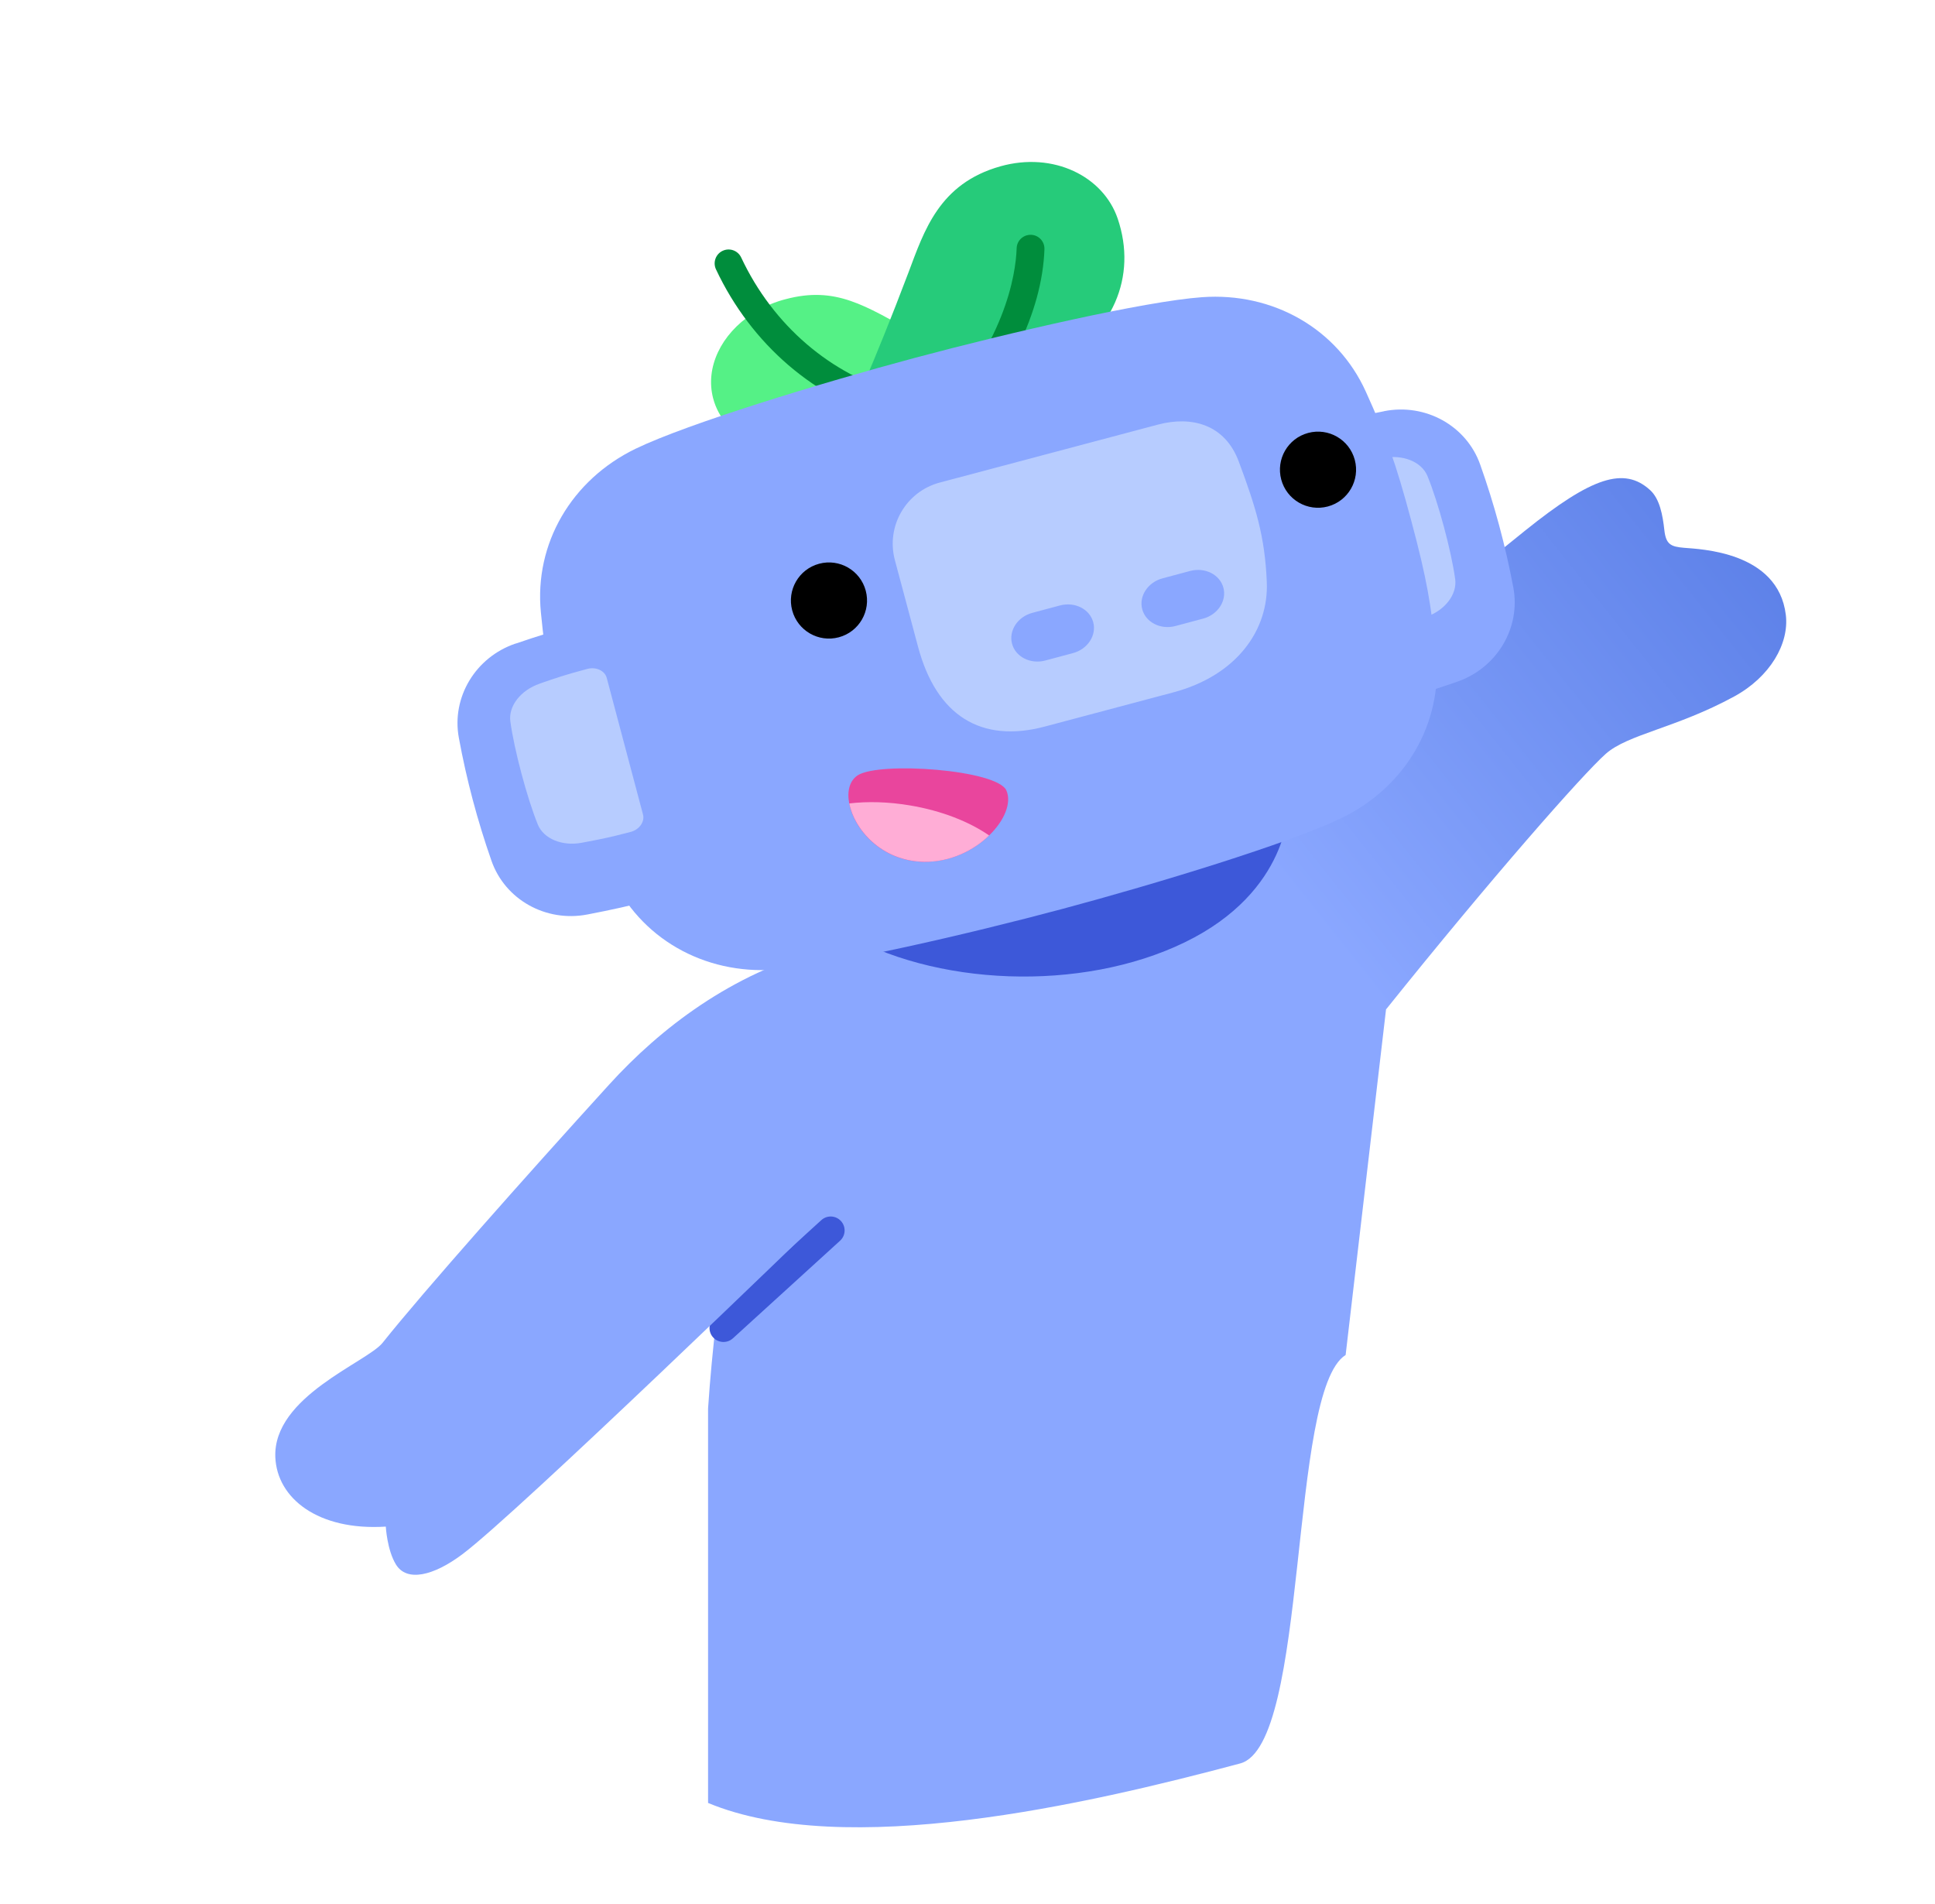 <svg width="124" height="122" viewBox="0 0 124 122" fill="none" xmlns="http://www.w3.org/2000/svg">
<path d="M45.375 90.261C46.403 74.861 50.868 60.342 50.868 60.342L80.633 50.782L88.838 64.54C88.838 64.54 87.236 78.27 86.232 86.831C82.54 89.152 83.909 111.822 79.474 113.009C69.595 115.652 54.139 119.183 45.375 115.54L45.375 90.261Z" fill="#8AA7FF"/>
<path d="M46.594 85.969C46.727 85.934 46.855 85.864 46.962 85.769L53.833 79.511C54.198 79.178 54.225 78.615 53.892 78.25C53.559 77.886 52.996 77.859 52.631 78.192L45.76 84.45C45.396 84.783 45.369 85.346 45.702 85.71C45.934 85.963 46.283 86.053 46.594 85.969Z" fill="#3D58D9"/>
<path d="M52.363 78.352C52.363 78.352 33.164 96.96 29.619 99.611C27.778 100.988 26.069 101.397 25.373 100.258C24.803 99.326 24.723 97.831 24.723 97.831C20.378 98.109 17.755 96.014 17.644 93.389C17.477 89.49 23.528 87.298 24.519 86.05C27.108 82.797 33.732 75.334 39.047 69.492C42.325 65.89 46.872 62.397 52.648 60.852L52.367 78.35L52.363 78.352Z" fill="#8AA7FF"/>
<path d="M80.694 48.537C80.694 48.537 89.664 40.472 97.747 33.993C101.993 30.585 104.075 29.877 105.749 31.412C106.361 31.973 106.551 33.016 106.656 33.97C106.757 34.899 107.087 35.033 107.915 35.105C108.926 35.194 113.943 35.333 114.44 39.401C114.665 41.239 113.44 43.377 111.127 44.636C107.398 46.665 104.334 47.045 102.902 48.308C101.411 49.632 95.546 56.3 88.838 64.666L83.523 64.666L50.93 58.101L80.695 48.541L80.694 48.537Z" fill="url(#paint0_linear_23830_25397)"/>
<path d="M82.569 51.645L53.832 59.644C59.819 63.227 69.304 63.597 75.911 60.393C82.692 57.107 82.569 51.645 82.569 51.645Z" fill="#3D58D9"/>
<path d="M48.103 28.358C46.921 27.763 46.038 26.79 45.705 25.545C45.167 23.533 46.236 21.397 48.22 20.106C48.784 19.737 49.428 19.436 50.129 19.231C50.195 19.213 50.262 19.195 50.332 19.176C53.593 18.304 55.459 19.628 58.565 21.3C60.446 22.313 63.086 23.273 65.163 23.958L48.108 28.361L48.103 28.358Z" fill="#55F186"/>
<path d="M57.636 26.945C57.934 26.865 58.18 26.635 58.268 26.318C58.399 25.843 58.117 25.354 57.642 25.223C53.235 24.023 49.534 20.843 47.497 16.502C47.288 16.055 46.757 15.864 46.31 16.073C45.864 16.281 45.673 16.812 45.881 17.259C48.144 22.078 52.258 25.605 57.173 26.945C57.331 26.987 57.49 26.984 57.636 26.945Z" fill="#008D3C"/>
<path d="M54.348 26.874L67.377 23.557C71.335 21.418 72.886 17.726 71.626 14.013C70.705 11.303 67.512 9.703 64.112 10.657C60.176 11.764 59.225 14.792 58.213 17.473C55.961 23.428 54.349 26.878 54.349 26.878L54.348 26.874Z" fill="#26CB7A"/>
<path d="M60.404 28.729C60.557 28.687 60.7 28.605 60.817 28.48C64.564 24.539 66.794 19.976 66.931 15.969C66.946 15.476 66.564 15.063 66.071 15.048C65.578 15.033 65.165 15.415 65.15 15.908C65.091 17.6 64.426 22.095 59.524 27.252C59.184 27.61 59.197 28.175 59.555 28.515C59.788 28.738 60.109 28.807 60.4 28.73L60.404 28.729Z" fill="#008D3C"/>
<path d="M88.693 26.354C87.142 26.658 85.952 26.927 84.429 27.335C84.051 27.436 83.829 27.816 83.925 28.177L88.332 44.515C88.428 44.876 88.815 45.093 89.192 44.987C90.715 44.58 91.877 44.206 93.371 43.691C95.943 42.803 97.463 40.222 96.978 37.649C96.474 34.965 95.765 32.331 94.85 29.758C93.971 27.29 91.36 25.823 88.692 26.35L88.693 26.354Z" fill="#8AA7FF"/>
<path d="M88.628 29.35C87.484 29.576 87.091 29.637 85.531 30.055C84.967 30.206 84.608 30.71 84.735 31.183L87.089 39.917C87.216 40.39 87.782 40.647 88.346 40.492C89.903 40.066 90.273 39.919 91.376 39.539C92.594 39.12 93.386 38.094 93.252 37.112C93.004 35.302 92.167 32.191 91.476 30.505C91.097 29.588 89.896 29.105 88.633 29.353L88.628 29.35Z" fill="#B7CCFF"/>
<path d="M36.262 47.839C35.253 44.067 34.976 42.416 34.662 39.25C34.225 34.841 36.624 30.745 40.733 28.756C44.063 27.145 52.61 24.543 58.622 22.934C64.634 21.326 73.343 19.311 77.029 19.045C81.582 18.716 85.706 21.067 87.529 25.106C88.838 28.006 89.422 29.574 90.431 33.346C91.441 37.117 91.718 38.768 92.031 41.934C92.468 46.343 90.07 50.44 85.96 52.428C82.63 54.039 74.083 56.642 68.071 58.25C62.059 59.859 53.35 61.873 49.665 62.139C45.111 62.468 40.987 60.117 39.165 56.079C37.855 53.179 37.271 51.61 36.262 47.839Z" fill="#8AA7FF"/>
<path d="M66.945 46.563L75.18 44.373C79.248 43.293 81.308 40.377 81.18 37.303C81.06 34.397 80.487 32.536 79.385 29.581C78.498 27.195 76.369 26.635 74.198 27.212L60.226 30.923C58.059 31.498 56.768 33.72 57.345 35.891L58.833 41.455C60.014 45.87 62.876 47.642 66.945 46.563Z" fill="#B7CCFF"/>
<path d="M74.503 37.061L76.279 36.586C77.227 36.342 78.174 36.822 78.399 37.664C78.624 38.506 78.036 39.397 77.093 39.645L75.317 40.12C74.369 40.365 73.422 39.885 73.197 39.042C72.972 38.2 73.56 37.309 74.503 37.061Z" fill="#8AA7FF"/>
<path d="M66.161 39.272L67.937 38.797C68.885 38.552 69.832 39.033 70.057 39.875C70.283 40.717 69.694 41.608 68.751 41.856L66.975 42.331C66.027 42.576 65.081 42.096 64.855 41.254C64.63 40.411 65.218 39.52 66.161 39.272Z" fill="#8AA7FF"/>
<path d="M53.753 40.84C52.452 41.188 51.114 40.415 50.766 39.114C50.418 37.812 51.191 36.475 52.492 36.127C53.794 35.778 55.131 36.551 55.479 37.853C55.827 39.154 55.055 40.492 53.753 40.84Z" fill="black"/>
<path d="M85.092 32.457C83.79 32.805 82.453 32.032 82.105 30.731C81.757 29.429 82.529 28.092 83.831 27.744C85.132 27.396 86.47 28.168 86.818 29.47C87.166 30.771 86.393 32.109 85.092 32.457Z" fill="black"/>
<path d="M59.208 55.226C60.892 55.256 62.401 54.496 63.385 53.54C64.36 52.598 64.837 51.457 64.496 50.664C63.928 49.322 56.364 48.785 54.968 49.683C54.438 50.029 54.27 50.71 54.421 51.492C54.736 53.137 56.467 55.186 59.205 55.231L59.208 55.226Z" fill="#E9459D"/>
<path d="M33.037 41.247C34.532 40.736 35.698 40.375 37.221 39.967C37.599 39.866 37.981 40.084 38.078 40.445L42.418 56.801C42.515 57.162 42.288 57.543 41.909 57.639C40.386 58.047 39.193 58.304 37.641 58.604C34.969 59.118 32.364 57.641 31.498 55.17C30.595 52.593 29.895 49.957 29.402 47.27C28.931 44.693 30.46 42.118 33.036 41.242L33.037 41.247Z" fill="#8AA7FF"/>
<path d="M34.594 43.804C35.699 43.429 36.069 43.285 37.63 42.868C38.194 42.717 38.756 42.975 38.883 43.448L41.204 52.191C41.331 52.664 40.968 53.17 40.403 53.316C38.84 53.726 38.447 53.782 37.301 54.004C36.037 54.249 34.838 53.756 34.464 52.838C33.776 51.146 32.947 48.033 32.704 46.227C32.574 45.243 33.373 44.225 34.591 43.81L34.594 43.804Z" fill="#B7CCFF"/>
<path d="M59.209 55.227C60.893 55.256 62.401 54.497 63.386 53.54C62.119 52.661 60.348 51.956 58.327 51.617C56.934 51.38 55.606 51.349 54.425 51.487C54.74 53.132 56.471 55.181 59.209 55.227Z" fill="#FFADD6"/>
<defs>
<linearGradient id="paint0_linear_23830_25397" x1="75.521" y1="56.541" x2="121.898" y2="19.62" gradientUnits="userSpaceOnUse">
<stop offset="0.09" stop-color="#8AA7FF"/>
<stop offset="1" stop-color="#4970DE"/>
</linearGradient>
</defs>
</svg>

